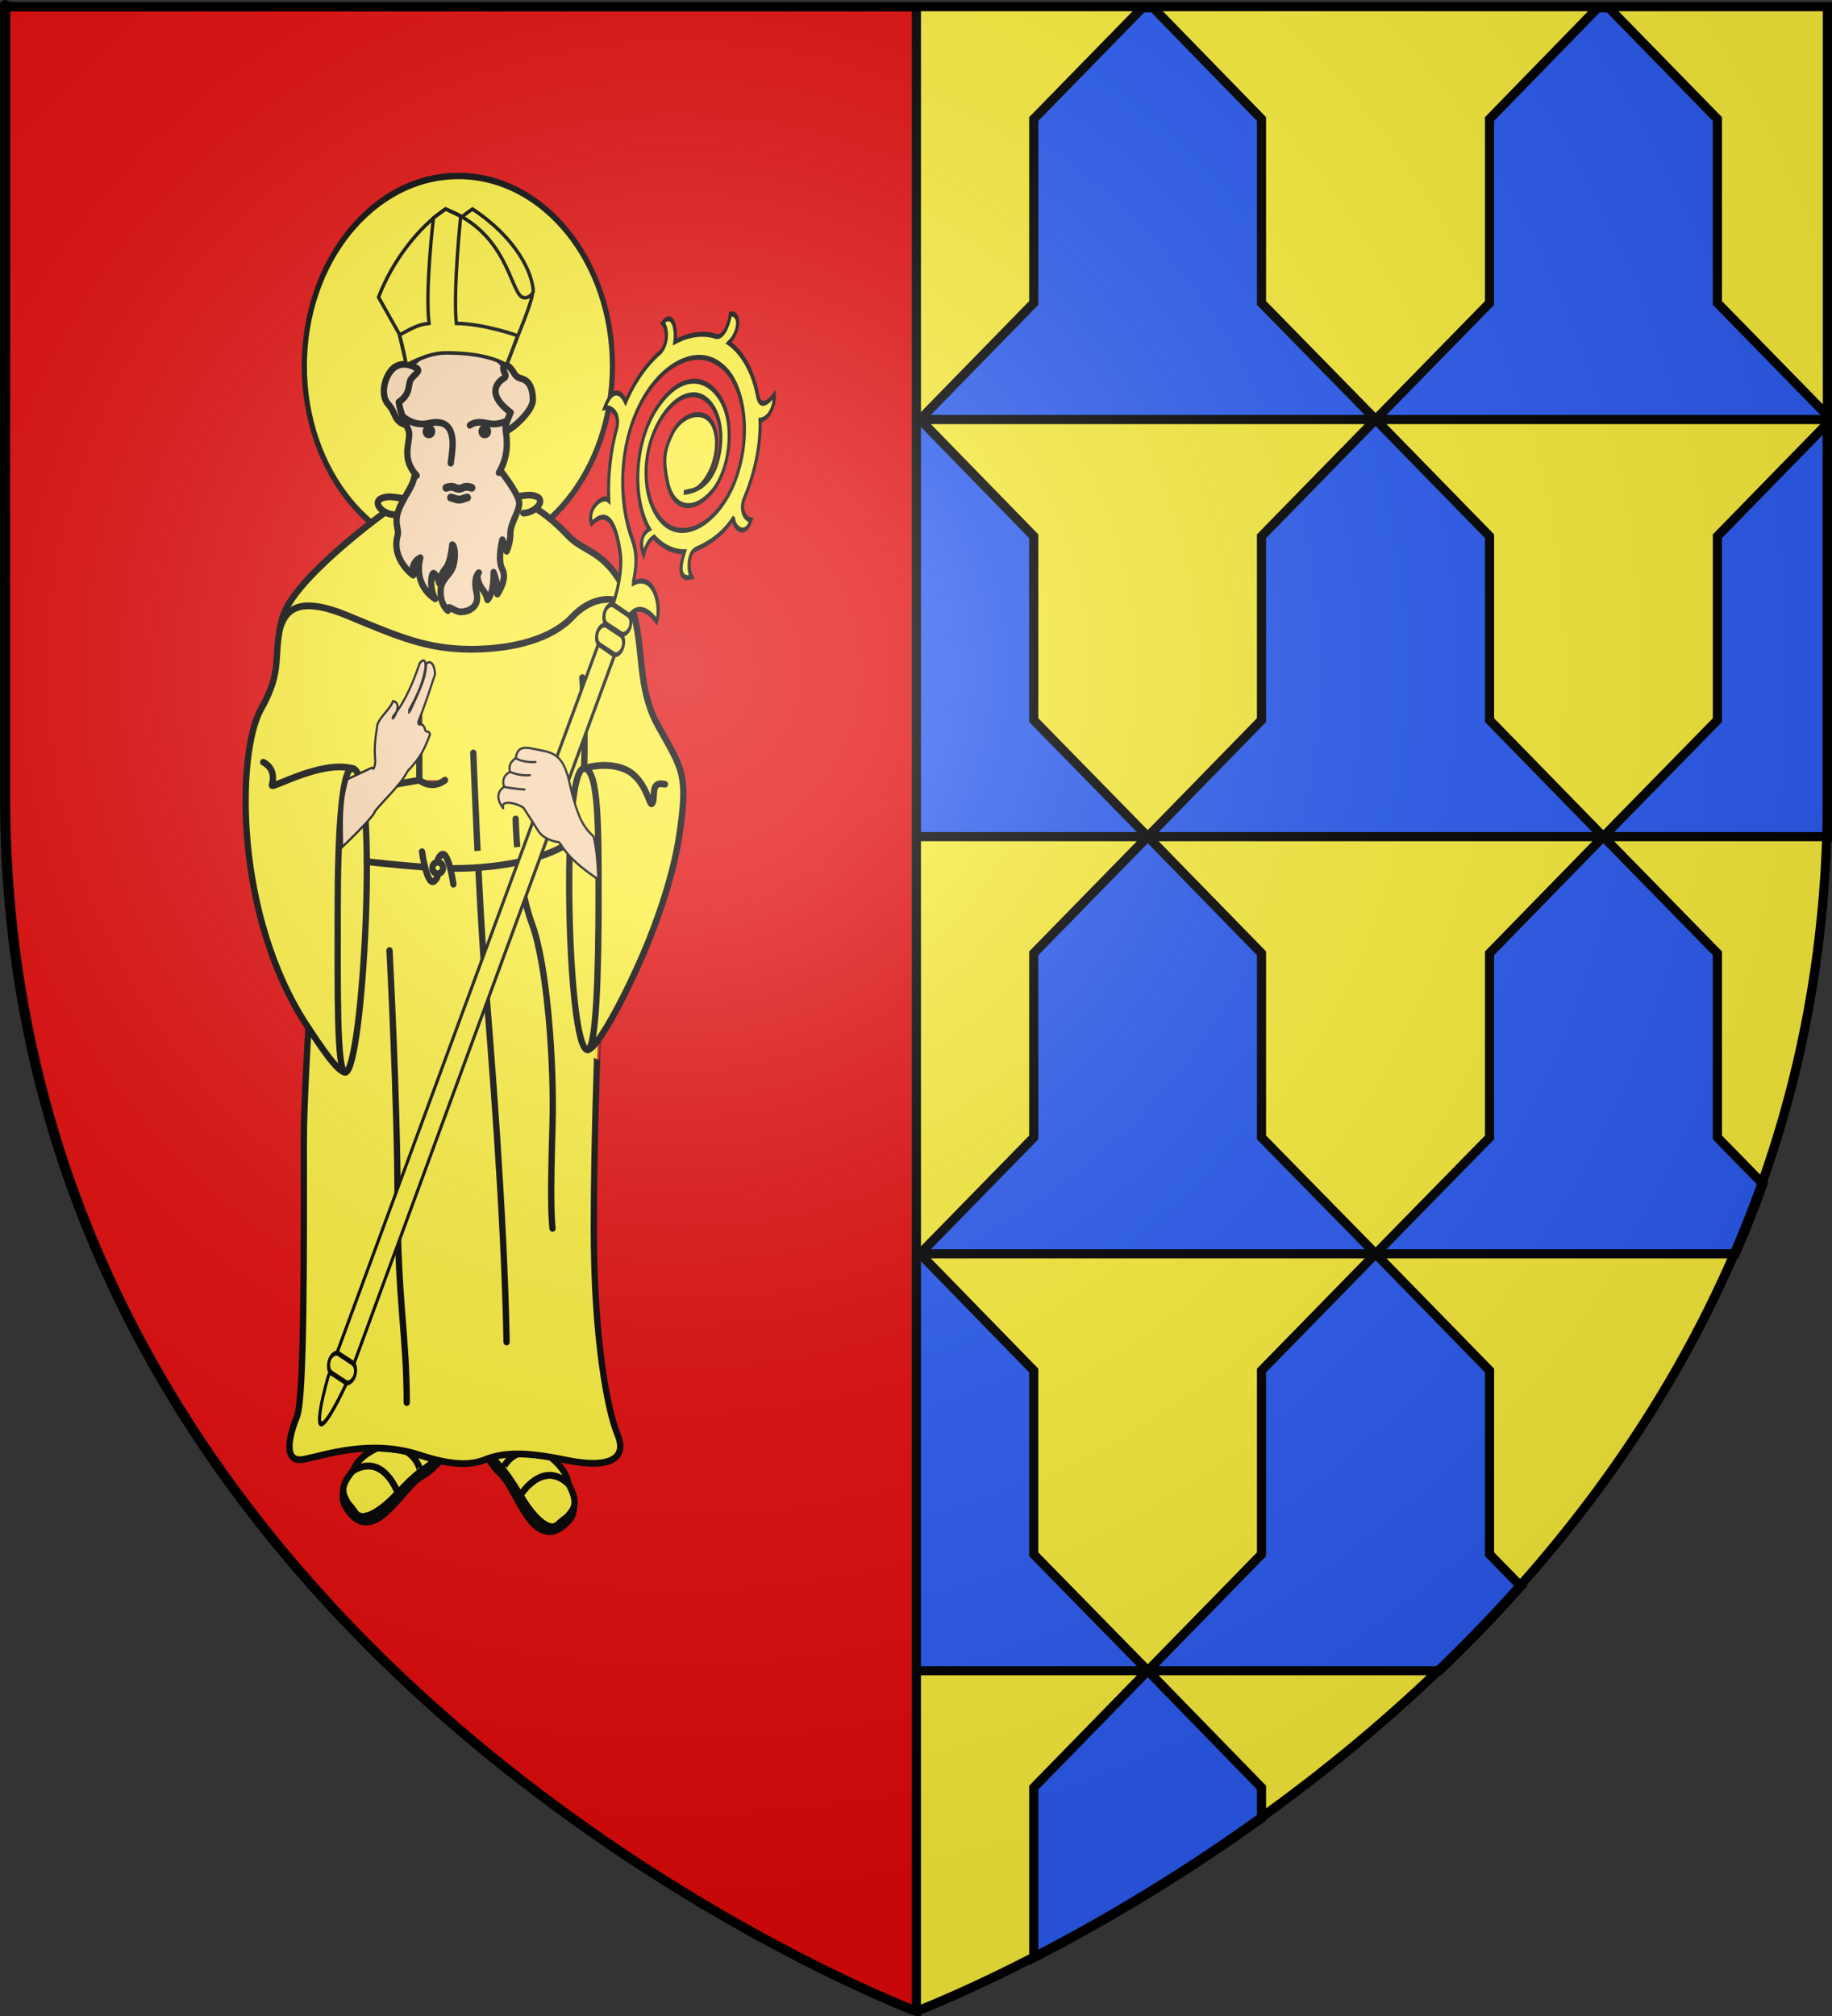 <?xml version="1.0" encoding="UTF-8" standalone="no"?>
<svg
   xmlns:dc="http://purl.org/dc/elements/1.1/"
   xmlns:cc="http://creativecommons.org/ns#"
   xmlns:rdf="http://www.w3.org/1999/02/22-rdf-syntax-ns#"
   xmlns:svg="http://www.w3.org/2000/svg"
   xmlns="http://www.w3.org/2000/svg"
   xmlns:xlink="http://www.w3.org/1999/xlink"
   xmlns:sodipodi="http://sodipodi.sourceforge.net/DTD/sodipodi-0.dtd"
   xmlns:inkscape="http://www.inkscape.org/namespaces/inkscape"
   height="660"
   width="600"
   version="1.0"
   id="svg2"
   sodipodi:version="0.32"
   inkscape:version="0.46"
   sodipodi:docname="Blason Saint-Folquin.svg"
   sodipodi:docbase="E:\DIVERS\Héraldique"
   inkscape:export-filename="/Users/olivier/Desktop/Blason Rouge/Blason_Vide_3D.png"
   inkscape:export-xdpi="144"
   inkscape:export-ydpi="144"
   inkscape:output_extension="org.inkscape.output.svg.inkscape">
  <rect width="100%" height="100%" fill="#333333" stroke="none"/>
  <sodipodi:namedview
     inkscape:window-height="813"
     inkscape:window-width="1152"
     inkscape:pageshadow="2"
     inkscape:pageopacity="0.0"
     guidetolerance="10.0"
     gridtolerance="10.0"
     objecttolerance="10.0"
     borderopacity="1.0"
     bordercolor="#666666"
     pagecolor="#ffffff"
     id="base"
     showgrid="false"
     height="660px"
     inkscape:zoom="0.92121173"
     inkscape:cx="300"
     inkscape:cy="329.99986"
     inkscape:window-x="5"
     inkscape:window-y="259"
     inkscape:current-layer="g12"
     showguides="true">
    <inkscape:grid
       type="xygrid"
       id="grid3713" />
  </sodipodi:namedview>
  <desc
     id="desc4">Flag of Canton of Valais (Wallis)</desc>
  <defs
     id="defs6">
    <inkscape:perspective
       sodipodi:type="inkscape:persp3d"
       inkscape:vp_x="0 : 330 : 1"
       inkscape:vp_y="0 : 1000 : 0"
       inkscape:vp_z="600 : 330 : 1"
       inkscape:persp3d-origin="300 : 220 : 1"
       id="perspective67" />
    <linearGradient
       id="linearGradient2893">
      <stop
         style="stop-color:white;stop-opacity:0.314;"
         offset="0"
         id="stop2895" />
      <stop
         id="stop2897"
         offset="0.19"
         style="stop-color:white;stop-opacity:0.251;" />
      <stop
         style="stop-color:#6b6b6b;stop-opacity:0.125;"
         offset="0.6"
         id="stop2901" />
      <stop
         style="stop-color:black;stop-opacity:0.125;"
         offset="1"
         id="stop2899" />
    </linearGradient>
    <radialGradient
       inkscape:collect="always"
       xlink:href="#linearGradient2893"
       id="radialGradient3163"
       gradientUnits="userSpaceOnUse"
       gradientTransform="matrix(1.353,0,0,1.349,-77.629,-85.747)"
       cx="221.445"
       cy="226.331"
       fx="221.445"
       fy="226.331"
       r="300" />
    <inkscape:perspective
       sodipodi:type="inkscape:persp3d"
       inkscape:vp_x="0 : 339.95499 : 1"
       inkscape:vp_y="0 : 1000 : 0"
       inkscape:vp_z="556.59698 : 339.95499 : 1"
       inkscape:persp3d-origin="278.29849 : 226.63666 : 1"
       id="perspective27" />
    <marker
       id="ArrowEnd"
       viewBox="0 0 10 10"
       refX="0"
       refY="5"
       markerUnits="strokeWidth"
       markerWidth="4"
       markerHeight="3"
       orient="auto">
      <path
         d="M 0 0 L 10 5 L 0 10 z"
         id="path7" />
    </marker>
    <marker
       id="ArrowStart"
       viewBox="0 0 10 10"
       refX="10"
       refY="5"
       markerUnits="strokeWidth"
       markerWidth="4"
       markerHeight="3"
       orient="auto">
      <path
         d="M 10 0 L 0 5 L 10 10 z"
         id="path10" />
    </marker>
    <inkscape:perspective
       sodipodi:type="inkscape:persp3d"
       inkscape:vp_x="0 : 330 : 1"
       inkscape:vp_y="0 : 1000 : 0"
       inkscape:vp_z="600 : 330 : 1"
       inkscape:persp3d-origin="300 : 220 : 1"
       id="perspective204" />
    <linearGradient
       id="linearGradient4104">
      <stop
         style="stop-color:#ffffff;stop-opacity:0.314"
         offset="0"
         id="stop4106" />
      <stop
         style="stop-color:#ffffff;stop-opacity:0.251"
         offset="0.19"
         id="stop4108" />
      <stop
         style="stop-color:#6b6b6b;stop-opacity:0.125"
         offset="0.6"
         id="stop4110" />
      <stop
         style="stop-color:#000000;stop-opacity:0.125"
         offset="1"
         id="stop4112" />
    </linearGradient>
    <radialGradient
       cx="285.186"
       cy="200.448"
       r="300"
       fx="285.186"
       fy="200.448"
       id="radialGradient11919"
       xlink:href="#linearGradient2893"
       gradientUnits="userSpaceOnUse"
       gradientTransform="matrix(1.551,0,0,1.35,-227.894,-51.264)" />
    <inkscape:perspective
       sodipodi:type="inkscape:persp3d"
       inkscape:vp_x="0 : 526.18109 : 1"
       inkscape:vp_y="0 : 1000 : 0"
       inkscape:vp_z="744.09448 : 526.18109 : 1"
       inkscape:persp3d-origin="372.04724 : 350.78739 : 1"
       id="perspective14" />
    <inkscape:perspective
       sodipodi:type="inkscape:persp3d"
       inkscape:vp_x="0 : 381.5 : 1"
       inkscape:vp_y="0 : 1000 : 0"
       inkscape:vp_z="603 : 381.5 : 1"
       inkscape:persp3d-origin="301.5 : 254.33333 : 1"
       id="perspective28" />
    <linearGradient
       id="linearGradient2724">
      <stop
         style="stop-color:#ffffff;stop-opacity:0.314;"
         offset="0"
         id="stop2726" />
      <stop
         id="stop2728"
         offset="0.19"
         style="stop-color:#ffffff;stop-opacity:0.251;" />
      <stop
         style="stop-color:#6b6b6b;stop-opacity:0.125;"
         offset="0.6"
         id="stop2730" />
      <stop
         style="stop-color:#000000;stop-opacity:0.125;"
         offset="1"
         id="stop2732" />
    </linearGradient>
    <linearGradient
       id="linearGradient2955">
      <stop
         style="stop-color:white;stop-opacity:0;"
         offset="0"
         id="stop2965" />
      <stop
         style="stop-color:black;stop-opacity:0.646;"
         offset="1"
         id="stop2959" />
    </linearGradient>
    <radialGradient
       inkscape:collect="always"
       xlink:href="#linearGradient2893"
       id="radialGradient3236"
       gradientUnits="userSpaceOnUse"
       gradientTransform="matrix(1.215,1.531577e-24,1.464684e-23,1.267,-839.192,-490.489)"
       cx="858.042"
       cy="579.933"
       fx="858.042"
       fy="579.933"
       r="300" />
    <inkscape:perspective
       id="perspective2798"
       inkscape:persp3d-origin="306 : 264 : 1"
       inkscape:vp_z="612 : 396 : 1"
       inkscape:vp_y="0 : 1000 : 0"
       inkscape:vp_x="0 : 396 : 1"
       sodipodi:type="inkscape:persp3d" />
    <inkscape:perspective
       id="perspective10"
       inkscape:persp3d-origin="372.04724 : 350.78739 : 1"
       inkscape:vp_z="744.09448 : 526.18109 : 1"
       inkscape:vp_y="0 : 1000 : 0"
       inkscape:vp_x="0 : 526.18109 : 1"
       sodipodi:type="inkscape:persp3d" />
  </defs>
  <g
     inkscape:groupmode="layer"
     id="layer3"
     inkscape:label="Fond écu"
     style="display:inline">
    <path
       id="path2188"
       d="M 598.875,2.188 L 598.875,260.719 C 598.875,307.589 590.828,349.79 577.375,387.594 L 562.469,372.375 L 562.469,312.094 L 525.094,273.906 L 598.5,273.906 L 598.5,138.625 L 562.469,175.562 L 562.469,235.75 L 525.094,273.906 L 487.844,235.75 L 487.844,175.562 L 450.531,137.344 L 598.5,137.344 L 598.5,136.031 L 562.469,99.188 L 562.469,38.969 L 526.906,2.562 L 523.281,2.562 L 487.844,38.969 L 487.844,99.188 L 450.531,137.344 L 413.156,99.188 L 413.156,38.969 L 377.688,2.562 L 374.125,2.562 L 338.562,38.969 L 338.562,99.188 L 301.312,137.344 L 263.938,99.188 L 263.938,38.969 L 228.438,2.562 L 224.875,2.562 L 189.375,38.969 L 189.375,99.188 L 152,137.344 L 114.719,99.188 L 114.719,38.969 L 79.188,2.562 L 75.625,2.562 L 40.156,38.969 L 40.156,99.188 L 2.781,137.344 L 1.875,136.406 C 1.875,103.436 1.875,2.188 1.875,2.188 L 598.875,2.188 z M 2.781,137.344 L 1.875,138.281 C 1.875,138.043 1.875,137.578 1.875,137.344 L 2.781,137.344 z M 2.781,137.344 L 152,137.344 L 114.719,175.562 L 114.719,235.75 L 77.406,273.906 L 40.156,235.75 L 40.156,175.562 L 2.781,137.344 z M 77.406,273.906 L 40.156,312.094 L 40.156,372.375 L 23.875,388.969 C 11.413,354.383 3.471,316.099 2.094,273.906 L 77.406,273.906 z M 77.406,273.906 L 226.656,273.906 L 189.375,312.094 L 189.375,372.375 L 152,410.469 L 114.719,372.375 L 114.719,312.094 L 77.406,273.906 z M 152,410.469 L 114.719,448.688 L 114.719,508.844 L 103.531,520.281 C 75.944,489.443 50.796,452.974 32.406,410.469 L 152,410.469 z M 152,410.469 L 301.312,410.469 L 263.938,448.688 L 263.938,508.844 L 226.656,546.969 L 189.375,508.844 L 189.375,448.688 L 152,410.469 z M 226.656,546.969 L 189.375,585.219 L 189.375,596.5 C 169.816,582.542 149.311,566.093 129.344,546.969 L 226.656,546.969 z M 226.656,546.969 L 375.906,546.969 L 338.562,585.219 L 338.562,640.938 C 315.351,652.872 300.375,658.5 300.375,658.5 C 300.375,658.5 286.16,653.171 263.938,641.844 L 263.938,585.219 L 226.656,546.969 z M 375.906,546.969 L 471.406,546.969 C 452.04,565.517 432.179,581.565 413.156,595.25 L 413.156,585.219 L 375.906,546.969 z M 375.906,546.969 L 338.562,508.844 L 338.562,448.688 L 301.312,410.469 L 450.531,410.469 L 413.156,448.688 L 413.156,508.844 L 375.906,546.969 z M 450.531,410.469 L 568.344,410.469 C 550.148,452.527 525.339,488.682 498.094,519.312 L 487.844,508.844 L 487.844,448.688 L 450.531,410.469 z M 450.531,410.469 L 413.156,372.375 L 413.156,312.094 L 375.906,273.906 L 525.094,273.906 L 487.844,312.094 L 487.844,372.375 L 450.531,410.469 z M 375.906,273.906 L 338.562,235.75 L 338.562,175.562 L 301.312,137.344 L 450.531,137.344 L 413.156,175.562 L 413.156,235.75 L 375.906,273.906 z M 375.906,273.906 L 338.562,312.094 L 338.562,372.375 L 301.312,410.469 L 263.938,372.375 L 263.938,312.094 L 226.656,273.906 L 375.906,273.906 z M 226.656,273.906 L 189.375,235.75 L 189.375,175.562 L 152,137.344 L 301.312,137.344 L 263.938,175.562 L 263.938,235.75 L 226.656,273.906 z M 568.344,410.469 C 569.148,408.609 569.938,406.727 570.719,404.844 C 569.938,406.732 569.151,408.603 568.344,410.469 z M 32.406,410.469 C 31.768,408.993 31.122,407.522 30.5,406.031 C 31.122,407.518 31.769,408.996 32.406,410.469 z M 25.906,394.438 C 26.593,396.25 27.288,398.052 28,399.844 C 27.29,398.052 26.592,396.25 25.906,394.438 z M 574.75,394.75 C 574.19,396.227 573.608,397.693 573.031,399.156 C 573.61,397.694 574.188,396.227 574.75,394.75 z M 491.125,526.969 C 489.412,528.81 487.665,530.638 485.938,532.438 C 487.668,530.635 489.409,528.813 491.125,526.969 z M 110.844,528.281 C 112.528,530.079 114.24,531.836 115.938,533.594 C 114.242,531.84 112.525,530.075 110.844,528.281 z M 402.688,602.594 C 401.276,603.563 399.867,604.495 398.469,605.438 C 399.866,604.496 401.277,603.562 402.688,602.594 z M 363.562,627.281 C 360.807,628.874 358.13,630.378 355.5,631.844 C 358.135,630.376 360.802,628.877 363.562,627.281 z"
       style="fill:#fcef3c;fill-opacity:1;fill-rule:evenodd;stroke:none;stroke-width:1px;stroke-linecap:butt;stroke-linejoin:miter;stroke-opacity:1" />
    <path
       style="fill:#2b5df2;fill-opacity:1;fill-rule:evenodd;stroke:#000000;stroke-width:3;stroke-linecap:butt;stroke-linejoin:miter;stroke-miterlimit:4;stroke-dasharray:none;stroke-opacity:1;display:inline"
       d="M 526.906,2.562 L 562.469,38.969 L 562.469,99.188 L 598.5,136.031 L 598.5,137.344 L 450.531,137.344 L 487.844,99.188 L 487.844,38.969 L 523.281,2.562 L 526.906,2.562 z M 450.531,137.344 L 301.312,137.344 L 338.562,99.188 L 338.562,38.969 L 374.125,2.562 L 377.688,2.562 L 413.156,38.969 L 413.156,99.188 L 450.531,137.344 z M 450.531,137.344 L 487.844,175.562 L 487.844,235.75 L 525.094,273.906 L 375.906,273.906 L 413.156,235.75 L 413.156,175.562 L 450.531,137.344 z M 375.906,273.906 L 226.656,273.906 L 263.938,235.75 L 263.938,175.562 L 301.312,137.344 L 338.562,175.562 L 338.562,235.75 L 375.906,273.906 z M 375.906,273.906 L 413.156,312.094 L 413.156,372.375 L 450.531,410.469 L 301.312,410.469 L 338.562,372.375 L 338.562,312.094 L 375.906,273.906 z M 301.312,410.469 L 152,410.469 L 189.375,372.375 L 189.375,312.094 L 226.656,273.906 L 263.938,312.094 L 263.938,372.375 L 301.312,410.469 z M 301.312,410.469 L 338.562,448.688 L 338.562,508.844 L 375.906,546.969 L 226.656,546.969 L 263.938,508.844 L 263.938,448.688 L 301.312,410.469 z M 226.656,546.969 L 129.344,546.969 C 120.591,538.585 111.956,529.699 103.531,520.281 L 114.719,508.844 L 114.719,448.688 L 152,410.469 L 189.375,448.688 L 189.375,508.844 L 226.656,546.969 z M 226.656,546.969 L 263.938,585.219 L 263.938,641.844 C 244.027,631.695 217.684,616.704 189.375,596.5 L 189.375,585.219 L 226.656,546.969 z M 152,410.469 L 32.406,410.469 C 29.377,403.467 26.517,396.301 23.875,388.969 L 40.156,372.375 L 40.156,312.094 L 77.406,273.906 L 114.719,312.094 L 114.719,372.375 L 152,410.469 z M 77.406,273.906 L 114.719,235.75 L 114.719,175.562 L 152,137.344 L 189.375,175.562 L 189.375,235.75 L 226.656,273.906 L 77.406,273.906 z M 77.406,273.906 L 2.094,273.906 C 1.952,269.551 1.875,265.158 1.875,260.719 C 1.875,125.532 1.875,169.391 1.875,138.281 L 2.781,137.344 L 40.156,175.562 L 40.156,235.75 L 77.406,273.906 z M 2.781,137.344 L 40.156,99.188 L 40.156,38.969 L 75.625,2.562 L 79.188,2.562 L 114.719,38.969 L 114.719,99.188 L 152,137.344 L 2.781,137.344 z M 2.781,137.344 L 1.875,137.344 C 1.875,137.11 1.875,136.637 1.875,136.406 L 2.781,137.344 z M 152,137.344 L 189.375,99.188 L 189.375,38.969 L 224.875,2.562 L 228.438,2.562 L 263.938,38.969 L 263.938,99.188 L 301.312,137.344 L 152,137.344 z M 375.906,546.969 L 413.156,585.219 L 413.156,595.25 C 384.991,615.512 358.678,630.595 338.562,640.938 L 338.562,585.219 L 375.906,546.969 z M 375.906,546.969 L 413.156,508.844 L 413.156,448.688 L 450.531,410.469 L 487.844,448.688 L 487.844,508.844 L 498.094,519.312 C 489.394,529.093 480.461,538.296 471.406,546.969 L 375.906,546.969 z M 450.531,410.469 L 487.844,372.375 L 487.844,312.094 L 525.094,273.906 L 562.469,312.094 L 562.469,372.375 L 577.375,387.594 C 574.595,395.406 571.562,403.029 568.344,410.469 L 450.531,410.469 z M 525.094,273.906 L 562.469,235.75 L 562.469,175.562 L 598.5,138.625 L 598.5,273.906 L 525.094,273.906 z"
       id="path3164" />
    <path
       style="fill:#e20909;fill-opacity:1;fill-rule:evenodd;stroke:#000000;stroke-width:3;stroke-linecap:butt;stroke-linejoin:miter;stroke-miterlimit:4;stroke-dasharray:none;stroke-opacity:1"
       d="M 300.125,2.188 L 300.125,658.406 C 297.387,657.37 1.875,544.849 1.875,260.719 C 1.875,-24.733 1.875,2.188 1.875,2.188 L 300.125,2.188 z"
       id="path2855" />
    <g
       id="g2748"
       inkscape:label="Calque 1"
       transform="matrix(0.322,0,0,0.443,36.838,43.473)">
      <g
         transform="matrix(2.135,0,0,1.669,-85.709,-67.086)"
         id="g3775">
        <g
           id="g3777"
           inkscape:label="Fond écu"
           style="opacity:1" />
        <g
           id="g2752"
           inkscape:label="Meubles"
           style="opacity:1">
          <g
             style="overflow:visible"
             id="g2801">
            <g
               id="g2624">
              <g
                 id="g2647"
                 style="fill:#e20909">
                <circle
                   transform="matrix(1.243,0,0,1.425,16.623,-40.825)"
                   id="circle2649"
                   r="59.052"
                   cy="129.33"
                   cx="151.5"
                   sodipodi:cx="151.5"
                   sodipodi:cy="129.33"
                   sodipodi:rx="59.051998"
                   sodipodi:ry="59.051998"
                   style="fill:#fcef3c;stroke:#000000;stroke-width:1.99;stroke-linecap:round;stroke-linejoin:round;stroke-miterlimit:4;stroke-dasharray:none" />
                <g
                   transform="translate(51.064,28.738)"
                   id="g2651"
                   style="fill:#fcef3c">
                  <g
                     id="g2653"
                     style="fill:#fcef3c">
                    <path
                       id="path2655"
                       d="M 142.638,598.922 C 142.638,598.922 141.45,600.68 137.603,603.064 C 136.978,603.453 136.366,603.855 135.765,604.273 C 135.765,604.273 134.753,598.262 128.783,595.272 L 129.584,592.905 L 143.664,597.051 L 142.638,598.922 z"
                       style="fill:#fcef3c;stroke:#000000;stroke-width:3;stroke-linecap:round;stroke-linejoin:round" />
                    <path
                       id="path2657"
                       d="M 98.988,613.036 C 98.713,608.471 103.84,603.747 103.84,603.747 C 118.329,595.91 125.036,613.719 125.036,613.719 C 124.808,613.947 124.578,614.177 124.344,614.409 C 118.466,620.287 108.408,627.669 104.615,622.313 C 101.645,618.123 101.79,620.013 99.466,614.957 C 99.175,614.324 99.027,613.688 98.988,613.036 z"
                       style="fill:#fcef3c;stroke:#000000;stroke-width:3;stroke-linecap:round;stroke-linejoin:round" />
                  </g>
                  <g
                     id="g2659"
                     style="fill:#fcef3c">
                    <path
                       id="path2661"
                       d="M 128.782,595.271 C 124.104,594.337 119.546,593.919 115.186,593.85 C 115.186,593.85 105.89,597.459 103.84,603.746 C 118.329,595.909 125.036,613.718 125.036,613.718 C 124.808,613.946 124.578,614.176 124.344,614.408 C 118.466,620.286 108.408,627.668 104.615,622.312 C 101.645,618.122 101.79,620.012 99.466,614.956 C 99.175,614.323 99.027,613.686 98.988,613.035 C 98.988,613.035 98.509,615.639 98.988,617.416 C 99.466,619.193 103.703,626.574 109.581,626.574 C 115.459,626.574 119.56,622.473 124.685,617.346 C 129.811,612.222 132.137,608.672 137.126,606.007 C 140.91,603.985 145.233,599.491 145.233,599.491 C 144.362,599.314 143.495,599.122 142.637,598.92 C 142.637,598.92 141.449,600.678 137.602,603.062 C 136.977,603.451 136.365,603.853 135.764,604.271 C 135.765,604.272 134.752,598.262 128.782,595.271 z"
                       style="fill:#fcef3c;stroke:#000000;stroke-width:3;stroke-linecap:round;stroke-linejoin:round" />
                    <path
                       id="path2663"
                       d="M 125.036,613.719 C 129.009,609.763 132.228,606.736 135.765,604.273"
                       style="fill:#fcef3c;stroke:#000000;stroke-width:3;stroke-linecap:round;stroke-linejoin:round" />
                  </g>
                  <g
                     id="g2665"
                     style="fill:#fcef3c">
                    <path
                       id="path2667"
                       d="M 169.418,596.501 C 169.418,596.501 170.195,598.475 173.432,601.64 C 173.958,602.155 174.467,602.68 174.963,603.22 C 174.963,603.22 177.259,597.573 183.736,595.952 L 183.469,593.467 L 168.824,594.45 L 169.418,596.501 z"
                       style="fill:#fcef3c;stroke:#000000;stroke-width:3;stroke-linecap:round;stroke-linejoin:round" />
                    <path
                       id="path2669"
                       d="M 208.954,619.772 C 210.216,615.375 206.239,609.651 206.239,609.651 C 193.801,598.85 183.381,614.771 183.381,614.771 C 183.554,615.042 183.73,615.319 183.906,615.597 C 188.365,622.613 196.577,632.005 201.445,627.603 C 205.256,624.159 204.703,625.973 208.071,621.541 C 208.49,620.987 208.774,620.399 208.954,619.772 z"
                       style="fill:#fcef3c;stroke:#000000;stroke-width:3;stroke-linecap:round;stroke-linejoin:round" />
                  </g>
                  <g
                     id="g2671"
                     style="fill:#fcef3c">
                    <path
                       id="path2673"
                       d="M 183.736,595.952 C 188.505,596.058 193.045,596.641 197.317,597.522 C 197.317,597.522 205.605,603.067 206.238,609.651 C 193.8,598.85 183.38,614.771 183.38,614.771 C 183.553,615.042 183.729,615.319 183.905,615.597 C 188.364,622.613 196.576,632.005 201.444,627.603 C 205.255,624.159 204.702,625.973 208.07,621.541 C 208.49,620.986 208.774,620.398 208.954,619.771 C 208.954,619.771 208.854,622.417 208.001,624.045 C 207.148,625.678 201.407,631.96 195.669,630.681 C 189.933,629.403 186.822,624.508 182.934,618.391 C 179.046,612.273 177.548,608.302 173.258,604.616 C 170.004,601.82 166.761,596.493 166.761,596.493 C 167.65,596.51 168.537,596.511 169.419,596.5 C 169.419,596.5 170.196,598.474 173.433,601.639 C 173.959,602.154 174.468,602.679 174.964,603.219 C 174.963,603.22 177.259,597.572 183.736,595.952 z"
                       style="fill:#fcef3c;stroke:#000000;stroke-width:3;stroke-linecap:round;stroke-linejoin:round" />
                    <path
                       id="path2675"
                       d="M 183.38,614.771 C 180.362,610.047 177.879,606.391 174.963,603.219"
                       style="fill:#fcef3c;stroke:#000000;stroke-width:3;stroke-linecap:round;stroke-linejoin:round" />
                  </g>
                </g>
                <g
                   transform="translate(51.064,28.738)"
                   id="g2693"
                   style="fill:#fcef3c">
                  <path
                     id="path2695"
                     d="M 218.389,496.763 C 218.389,545.609 224.951,577.321 229.689,587.892 C 234.428,598.462 226.043,603.202 205.267,599.193 C 184.489,595.184 174.647,595.912 165.899,599.193 C 157.15,602.473 145.121,599.921 135.644,597.005 C 112.03,589.742 90.444,597.005 80.237,598.827 C 70.031,600.649 73.312,588.257 76.957,579.873 C 80.602,571.488 80.237,504.053 80.237,456.667 C 80.237,442.084 82.436,407.83 82.436,407.83 C 46.877,358.34 48.222,285.917 59.825,266.661 C 70.871,248.327 65.019,243.97 69.94,226.473 C 74.861,208.977 119.015,179.451 119.015,179.451 C 115.694,177.768 113.937,174.618 117.274,173.307 C 123.029,171.046 128.069,175.381 154.154,175.086 C 180.239,174.791 185.178,170.344 190.983,172.474 C 193.848,173.525 193.054,175.991 190.731,177.786 C 190.731,177.786 197.749,181.501 205.814,189.566 C 213.879,197.63 223.362,195.854 233.152,213.898 C 244.087,234.049 237.129,254.151 249.009,274.043 C 260.764,293.727 263.651,295.402 258.851,324.025 C 256.337,339.008 249.6,358.653 241.627,375.742 C 234.363,391.313 225.868,406.408 220.24,413.419 C 220.241,413.418 218.389,458.671 218.389,496.763 z"
                     style="fill:#fcef3c;stroke:#000000;stroke-width:3;stroke-linecap:round;stroke-linejoin:round" />
                  <path
                     id="path2697"
                     d="M 119.015,179.45 C 120.359,180.131 121.959,180.572 123.582,180.554"
                     style="fill:#fcef3c;stroke:#000000;stroke-width:3;stroke-linecap:round;stroke-linejoin:round" />
                  <path
                     id="path2699"
                     d="M 184.841,179.863 C 187.061,179.838 189.22,178.954 190.731,177.786"
                     style="fill:#fcef3c;stroke:#000000;stroke-width:3;stroke-linecap:round;stroke-linejoin:round" />
                  <path
                     id="path2701"
                     d="M 82.436,407.829 C 87.516,414.899 96.186,427.412 100.012,427.412"
                     style="fill:#fcef3c;stroke:#000000;stroke-width:3;stroke-linecap:round;stroke-linejoin:round" />
                  <path
                     id="path2703"
                     d="M 220.657,350.631 C 220.657,383.225 219.54,417.498 215.382,417.498 C 205.814,417.498 202.533,292.906 213.742,292.906 C 220.85,292.906 220.657,321.061 220.657,350.631 z"
                     style="fill:#fcef3c;stroke:#000000;stroke-width:3;stroke-linecap:round;stroke-linejoin:round" />
                  <path
                     id="path2705"
                     d="M 96.378,355.225 C 96.378,390.414 95.855,427.413 100.012,427.413 C 108.487,427.413 116.415,292.907 103.293,292.907 C 98.099,292.906 96.378,323.302 96.378,355.225 z"
                     style="fill:#fcef3c;stroke:#000000;stroke-width:3;stroke-linecap:round;stroke-linejoin:round" />
                  <path
                     id="path2707"
                     d="M 220.241,413.418 C 218.161,416.009 216.472,417.498 215.382,417.498"
                     style="fill:#fcef3c;stroke:#000000;stroke-width:3;stroke-linecap:round;stroke-linejoin:round" />
                  <path
                     id="path2709"
                     d="M 68.767,231.325 C 71.368,222.935 77.321,216.084 101.379,225.379 C 125.438,234.673 139.107,240.142 159.884,240.142 C 180.662,240.142 198.705,235.221 208,225.925 C 217.295,216.63 229.638,215.533 236.942,222.837"
                     style="fill:#fcef3c;stroke:#000000;stroke-width:3;stroke-linecap:round;stroke-linejoin:round" />
                  <path
                     id="path2711"
                     d="M 212.921,252.717 C 212.921,252.717 214.562,275.135 213.741,292.905 C 213.741,292.905 223.41,289.842 232.423,292.996 C 243.359,296.823 244.726,309.854 246.092,308.488 C 248.188,306.392 244.634,298.258 252.289,299.921"
                     style="fill:#fcef3c;stroke:#000000;stroke-width:3;stroke-linecap:round;stroke-linejoin:round" />
                  <path
                     id="path2713"
                     d="M 60.918,290.171 C 60.918,290.171 67.393,292.688 65.019,300.287 C 64.335,302.474 88.12,289.214 103.293,292.905"
                     style="fill:#fcef3c;stroke:#000000;stroke-width:3;stroke-linecap:round;stroke-linejoin:round" />
                  <path
                     id="path2715"
                     d="M 121.063,373.555 C 121.063,373.555 124.891,441.356 124.891,484.55 C 124.891,527.746 129.265,544.15 129.265,573.676"
                     style="fill:#fcef3c;stroke:#000000;stroke-width:3;stroke-linecap:round;stroke-linejoin:round" />
                  <path
                     id="path2717"
                     d="M 160.978,286.071 C 160.978,286.071 163.712,352.778 166.446,383.944 C 169.179,415.11 175.741,489.472 176.835,546.882"
                     style="fill:#fcef3c;stroke:#000000;stroke-width:3;stroke-linecap:round;stroke-linejoin:round" />
                  <path
                     id="path2719"
                     d="M 181.164,315.277 C 181.164,315.277 181.573,343.3 188.863,361.526 C 196.154,379.752 199.587,423.325 198.705,451.197 C 197.794,479.993 197.974,489.509 198.705,496.58"
                     style="fill:#fcef3c;stroke:#000000;stroke-width:3;stroke-linecap:round;stroke-linejoin:round" />
                  <path
                     id="path2721"
                     d="M 110.249,334.188 C 110.249,334.188 138.195,337.194 151.5,337.194 C 177.381,337.194 198.172,331.739 207.05,325.444"
                     style="fill:#fcef3c;stroke:#000000;stroke-width:3;stroke-linecap:round;stroke-linejoin:round" />
                  <path
                     id="path2723"
                     d="M 151.493,344.181 C 151.493,344.181 149.041,327.87 145.421,331.357 C 141.801,334.845 146.974,334.136 144.02,336.982 C 141.066,339.828 146.238,339.119 142.619,342.607 C 138.999,346.094 136.547,329.783 136.547,329.783"
                     style="fill:#fcef3c;stroke:#000000;stroke-width:3;stroke-linecap:round;stroke-linejoin:round" />
                  <circle
                     id="circle2725"
                     r="2.536"
                     cy="336.981"
                     cx="144.02"
                     sodipodi:cx="144.02"
                     sodipodi:cy="336.98099"
                     sodipodi:rx="2.536"
                     sodipodi:ry="2.536"
                     style="fill:#fcef3c;stroke:#000000;stroke-width:3;stroke-linecap:round;stroke-linejoin:round" />
                </g>
                <g
                   transform="translate(51.064,28.738)"
                   id="g2727"
                   style="fill:#e20909">
                  <path
                     id="path2731"
                     d="M 135.279,298.1 C 135.279,298.1 141.111,302.656 147.49,298.1"
                     style="fill:#e20909;stroke:#000000;stroke-width:3;stroke-linecap:round;stroke-linejoin:round" />
                  <line
                     id="line2733"
                     y2="298.1"
                     x2="135.279"
                     y1="302.511"
                     x1="108.13"
                     style="fill:#e20909;stroke:#000000;stroke-width:3;stroke-linecap:round;stroke-linejoin:round" />
                  <line
                     id="line2735"
                     y2="298.1"
                     x2="135.279"
                     y1="255.634"
                     x1="135.097"
                     style="fill:#e20909;stroke:#000000;stroke-width:3;stroke-linecap:round;stroke-linejoin:round" />
                </g>
                <g
                   transform="translate(51.064,28.738)"
                   id="g2737"
                   style="fill:#f7d5ad">
                  <path
                     id="path2739"
                     d="M 133.175,162.35 C 126.3,154.575 131.582,147.402 130.176,143.364 C 128.863,139.59 125.072,135.527 125.072,125.32 C 125.072,115.113 142.022,104.543 152.776,104.543 C 167.539,104.543 180.843,115.478 180.843,125.32 C 180.843,135.162 175.74,138.443 176.469,143.364 C 177.164,148.05 177.693,154.057 173.806,160.916 C 173.806,160.916 182.848,171.431 182.848,175.44 C 182.848,179.45 178.656,184.189 178.656,188.745 C 178.656,193.301 176.833,196.764 176.833,196.764 L 174.828,191.661 C 174.828,191.661 172.276,200.409 174.828,204.784 C 177.38,209.158 172.459,215.72 172.459,215.72 C 172.459,215.72 172.824,210.799 170.637,206.06 C 170.637,206.06 171.093,214.899 167.72,218.272 C 167.72,218.272 166.991,215.356 165.625,213.989 C 164.258,212.622 161.842,208.019 163.62,206.243 C 163.62,206.243 160.795,208.157 162.527,215.082 C 164.258,222.008 157.897,223.705 154.69,223.557 C 151.729,223.42 148.471,219.707 148.857,223.011 C 148.857,223.011 145.394,220.732 145.394,214.627 C 145.394,208.522 150.498,207.61 151.683,202.415 C 152.868,197.221 151.683,193.849 150.954,193.849 C 150.954,193.849 150.179,202.005 147.673,204.512 C 145.167,207.018 144.756,210.982 144.756,210.982 C 144.756,210.982 144.164,208.385 142.478,206.699 C 140.792,205.013 139.926,213.626 142.843,217.817 C 142.843,217.817 132.272,212.441 135.735,199.591 C 135.735,199.591 130.814,201.596 132.363,207.337 C 132.363,207.337 121.818,200.457 124.891,189.839 C 125.893,186.377 122.264,184.104 126.622,175.897 C 129.72,170.063 132.409,167.74 133.175,162.35 z"
                     style="fill:#f7d5ad" />
                  <path
                     id="path2741"
                     d="M 153.87,176.033 C 144.849,176.033 141.454,170.679 133.176,162.35 C 132.41,167.74 129.721,170.064 126.623,175.896 C 122.264,184.103 125.894,186.375 124.892,189.838 C 121.819,200.455 132.364,207.336 132.364,207.336 C 130.815,201.595 135.736,199.59 135.736,199.59 C 132.273,212.44 142.844,217.816 142.844,217.816 C 139.927,213.625 140.794,205.012 142.479,206.698 C 144.166,208.384 144.757,210.981 144.757,210.981 C 144.757,210.981 145.168,207.017 147.674,204.511 C 150.18,202.005 150.955,193.848 150.955,193.848 C 151.684,193.848 152.869,197.22 151.684,202.414 C 150.499,207.609 145.395,208.52 145.395,214.626 C 145.395,220.73 148.858,223.01 148.858,223.01 C 148.472,219.707 151.73,223.419 154.691,223.556 C 157.898,223.704 164.26,222.007 162.528,215.081 C 160.796,208.155 163.621,206.242 163.621,206.242 C 161.844,208.018 164.259,212.621 165.626,213.988 C 166.993,215.355 167.721,218.271 167.721,218.271 C 171.094,214.898 170.638,206.059 170.638,206.059 C 172.825,210.798 172.46,215.719 172.46,215.719 C 172.46,215.719 177.381,209.157 174.829,204.783 C 172.277,200.408 174.829,191.66 174.829,191.66 L 176.834,196.763 C 176.834,196.763 178.657,193.3 178.657,188.744 C 178.657,184.188 182.849,179.449 182.849,175.439 C 182.849,171.43 173.807,160.915 173.807,160.915 C 165.904,168.398 162.892,176.033 153.87,176.033 z"
                     style="fill:#f7d5ad" />
                  <path
                     id="path2743"
                     d="M 133.175,162.35 C 126.3,154.575 131.582,147.402 130.176,143.364 C 128.863,139.59 125.072,135.527 125.072,125.32 C 125.072,115.113 142.022,104.543 152.776,104.543 C 167.539,104.543 180.843,115.478 180.843,125.32 C 180.843,135.162 175.74,138.443 176.469,143.364 C 177.164,148.05 177.693,154.057 173.806,160.916 C 173.806,160.916 182.848,171.431 182.848,175.44 C 182.848,179.45 178.656,184.189 178.656,188.745 C 178.656,193.301 176.833,196.764 176.833,196.764 L 174.828,191.661 C 174.828,191.661 172.276,200.409 174.828,204.784 C 177.38,209.158 172.459,215.72 172.459,215.72 C 172.459,215.72 172.824,210.799 170.637,206.06 C 170.637,206.06 171.093,214.899 167.72,218.272 C 167.72,218.272 166.991,215.356 165.625,213.989 C 164.258,212.622 161.842,208.019 163.62,206.243 C 163.62,206.243 160.795,208.157 162.527,215.082 C 164.258,222.008 157.897,223.705 154.69,223.557 C 151.729,223.42 148.471,219.707 148.857,223.011 C 148.857,223.011 145.394,220.732 145.394,214.627 C 145.394,208.522 150.498,207.61 151.683,202.415 C 152.868,197.221 151.683,193.849 150.954,193.849 C 150.954,193.849 150.179,202.005 147.673,204.512 C 145.167,207.018 144.756,210.982 144.756,210.982 C 144.756,210.982 144.164,208.385 142.478,206.699 C 140.792,205.013 139.926,213.626 142.843,217.817 C 142.843,217.817 132.272,212.441 135.735,199.591 C 135.735,199.591 130.814,201.596 132.363,207.337 C 132.363,207.337 121.818,200.457 124.891,189.839 C 125.893,186.377 122.264,184.104 126.622,175.897 C 129.72,170.063 132.409,167.74 133.175,162.35 z"
                     style="fill:#f7d5ad;stroke:#000000;stroke-width:3;stroke-linecap:round;stroke-linejoin:round" />
                  <path
                     id="path2745"
                     d="M 133.175,162.35 C 133.434,162.642 133.71,162.936 134.004,163.23"
                     style="fill:#f7d5ad;stroke:#000000;stroke-width:3;stroke-linecap:round;stroke-linejoin:round" />
                  <path
                     id="path2747"
                     d="M 173.189,161.953 C 173.406,161.605 173.612,161.259 173.807,160.915"
                     style="fill:#f7d5ad;stroke:#000000;stroke-width:3;stroke-linecap:round;stroke-linejoin:round" />
                  <path
                     id="path2749"
                     d="M 127.168,136.84 C 127.168,136.84 132.181,141.722 139.835,140.082 C 147.49,138.442 151.135,141.722 151.135,149.195 C 151.135,152.111 150.224,157.761 150.224,157.761"
                     style="fill:#f7d5ad;stroke:#000000;stroke-width:3;stroke-linecap:round;stroke-linejoin:round" />
                  <path
                     id="path2751"
                     d="M 177.221,138.847 C 175.001,139.962 171.652,140.963 167.54,140.082 C 163.936,139.31 161.22,139.628 159.355,140.962"
                     style="fill:#f7d5ad;stroke:#000000;stroke-width:3;stroke-linecap:round;stroke-linejoin:round" />
                  <circle
                     id="circle2753"
                     r="1.502"
                     cy="143.728"
                     cx="139.836"
                     sodipodi:cx="139.836"
                     sodipodi:cy="143.728"
                     sodipodi:rx="1.502"
                     sodipodi:ry="1.502"
                     style="fill:#f7d5ad;stroke:#000000;stroke-width:3;stroke-linecap:round;stroke-linejoin:round" />
                  <circle
                     id="circle2755"
                     r="1.503"
                     cy="143.728"
                     cx="166.446"
                     sodipodi:cx="166.446"
                     sodipodi:cy="143.728"
                     sodipodi:rx="1.503"
                     sodipodi:ry="1.503"
                     style="fill:#f7d5ad;stroke:#000000;stroke-width:3;stroke-linecap:round;stroke-linejoin:round" />
                  <path
                     id="path2757"
                     d="M 158.113,172.977 C 157.353,172.977 155.775,173.872 154.199,173.872 C 152.621,173.872 151.044,172.977 150.284,172.977"
                     style="fill:#f7d5ad;stroke:#000000;stroke-width:3.5;stroke-linecap:round;stroke-linejoin:round" />
                  <path
                     id="path2759"
                     d="M 160.237,168.644 C 158.889,168.253 157.478,167.972 156.195,168.532 C 154.912,169.092 154.143,169.092 154.143,169.092 C 154.143,169.092 153.372,169.092 152.091,168.532 C 150.808,167.972 149.396,168.253 148.049,168.644"
                     style="fill:#f7d5ad;stroke:#000000;stroke-width:3.5;stroke-linecap:round;stroke-linejoin:round" />
                  <path
                     id="path2761"
                     d="M 178.77,135.297 C 164.579,125.445 175.627,120.102 175.627,120.102 C 177.142,119.065 175.807,117.82 175.448,116.909 C 175.171,116.206 174.681,111.683 178.953,115.955 C 180.491,117.493 180.593,119.51 183.738,120.261 C 186.882,121.013 189.342,123.542 189.342,129.761 C 189.342,134.682 179.59,142.666 176.504,143.594 C 176.493,143.516 176.482,143.439 176.47,143.362 C 176.066,140.636 177.452,138.412 178.77,135.297 z"
                     style="fill:#f7d5ad;stroke:#000000;stroke-width:3;stroke-linecap:round;stroke-linejoin:round" />
                  <path
                     id="path2763"
                     d="M 129.075,140.882 C 122.867,139.197 124.322,135.502 120.426,131.606 C 116.12,127.301 119.15,117.527 124.071,114.93 C 128.992,112.332 134.05,115.75 134.05,115.75 C 136.374,116.98 131.863,119.031 130.906,121.218 C 129.949,123.406 130.989,127.24 125.473,130.721 C 126.216,135.443 127.847,138.428 129.075,140.882 z"
                     style="fill:#f7d5ad;stroke:#000000;stroke-width:3;stroke-linecap:round;stroke-linejoin:round" />
                </g>
                <g
                   id="g2765"
                   style="fill:#e20909" />
                <g
                   id="g3957"
                   transform="matrix(0.441,0.285,-0.288,0.728,223.157,-125.094)">
                  <g
                     transform="matrix(-1,0,0,1,725.392,101.015)"
                     id="g4590">
                    <path
                       d="M 340.677,734.671 L 340.613,293.193 L 358.007,292.78 L 358.737,739.563 C 354.032,773.867 345.771,772.906 340.677,734.671 z"
                       style="fill:#fcef3c;fill-opacity:1;fill-rule:evenodd;stroke:#000000;stroke-width:2.835;stroke-linecap:butt;stroke-linejoin:miter;stroke-miterlimit:4;stroke-dasharray:none;stroke-opacity:1"
                       id="path2509" />
                    <rect
                       width="26.724"
                       height="11.757"
                       rx="5.879"
                       ry="5.879"
                       x="339.695"
                       y="275.676"
                       transform="matrix(1,1.5948166e-2,-1.3389139e-2,1,0,0)"
                       style="fill:#fcef3c;fill-opacity:1;stroke:#000000;stroke-width:2.835;stroke-linecap:round;stroke-linejoin:round;stroke-miterlimit:4;stroke-dasharray:none;stroke-opacity:1"
                       id="rect2511" />
                    <rect
                       width="26.724"
                       height="11.757"
                       rx="5.879"
                       ry="5.879"
                       x="339.695"
                       y="263.349"
                       transform="matrix(1,1.5948166e-2,-1.3389139e-2,1,0,0)"
                       style="fill:#fcef3c;fill-opacity:1;stroke:#000000;stroke-width:2.835;stroke-linecap:round;stroke-linejoin:round;stroke-miterlimit:4;stroke-dasharray:none;stroke-opacity:1"
                       id="rect2513" />
                    <g
                       transform="matrix(0.719,-0.693,0.695,0.721,145.969,-237.93)"
                       style="fill:#fcef3c"
                       id="g2768">
                      <path
                         d="M -152.227,364.335 C -167.231,367.131 -180.589,376.07 -190.366,387.796 C -195,393.353 -202.904,389.401 -205.191,384.73 C -213.885,393.065 -200.562,401.68 -196.889,398.868 C -202.323,409.909 -202.192,422.632 -200.272,434.639 C -199.005,442.568 -209.922,444.232 -214.358,442.019 C -211.545,452.907 -204.655,451.319 -197.377,444.69 C -192.027,456.542 -182.986,464.627 -177.147,468.483 C -177.089,473.843 -179.848,476.935 -183.058,479.199 C -175.302,481.51 -170.632,477.924 -171.003,471.378 C -147.889,481.771 -116.188,473.462 -105.3,448.952 C -94.412,424.442 -106.571,402.709 -126.244,394.197 C -145.918,385.685 -169.366,396.656 -174.105,414.426 C -178.844,432.197 -169.149,449.004 -151.51,450.051 C -138.44,450.827 -132.936,449.764 -125.722,439.55 C -118.508,429.335 -123.349,408.703 -137.324,404.207 C -151.298,399.712 -165.217,411.033 -166.399,425.018 C -166.735,428.988 -165.328,431.667 -163.614,437.657 C -170.908,418.715 -165.731,407.288 -152.22,401.257 C -136.468,394.226 -117.283,403.101 -111.282,419.022 C -104.624,436.684 -114.147,457.357 -131.361,464.645 C -150.122,472.586 -173.029,464.413 -182.946,446.821 C -193.645,427.84 -189.055,401.958 -171.812,388.616 C -153.093,372.946 -123.138,373.842 -105.465,390.739 C -85.231,408.783 -82.309,441.665 -97.731,463.877 C -113.406,486.454 -143.35,493.727 -170.366,486.796 C -184.597,483.145 -192.679,491.009 -195.43,491.721 C -196.968,473.098 -218.327,470.753 -226.022,476.952 C -218.765,481.041 -208.513,489.189 -211.942,499.374 C -207.007,504.193 -203.005,507.964 -199.459,511.5 C -193.397,505.46 -182.913,498.967 -173.339,498.779 C -160.406,498.526 -141.928,500.95 -145.6,518.84 C -135.393,521.512 -133.264,506.066 -138.991,501.608 C -125.139,499.343 -111.754,493.758 -100.71,485.046 C -93.264,481.185 -86.895,488.407 -85.2,493.078 C -77.582,484.986 -80.252,478.084 -90.092,474.664 C -81.658,464.491 -76.582,451.694 -75.272,438.577 C -72.963,431.073 -64.161,430.224 -59.745,433.515 C -56.482,424.349 -67.19,421.938 -75.147,425.733 C -76.168,412.887 -80.724,400.322 -88.304,389.889 C -91.962,382.927 -84.041,377.033 -80.803,375.445 C -84.591,366.433 -94.701,370.53 -96.429,380.639 C -107.512,370.172 -122.411,363.84 -137.647,363.233 C -145.993,362.654 -145.511,355.146 -143.297,349.229 C -151.216,350.475 -154.665,357.653 -152.227,364.335 z"
                         style="fill:#fcef3c;fill-opacity:1;fill-rule:evenodd;stroke:#000000;stroke-width:2.835;stroke-linecap:butt;stroke-linejoin:miter;stroke-miterlimit:4;stroke-dasharray:none;stroke-opacity:1"
                         id="path1576" />
                    </g>
                    <rect
                       width="26.724"
                       height="11.757"
                       rx="5.879"
                       ry="5.879"
                       x="345.897"
                       y="718.58"
                       transform="matrix(1,1.5948166e-2,-1.3389137e-2,1,0,0)"
                       style="fill:#fcef3c;fill-opacity:1;stroke:#000000;stroke-width:2.835;stroke-linecap:round;stroke-linejoin:round;stroke-miterlimit:4;stroke-dasharray:none;stroke-opacity:1"
                       id="rect4588" />
                  </g>
                </g>
                <g
                   style="fill:#fcef3c;stroke:#000000;stroke-width:5.224;stroke-miterlimit:4;stroke-dasharray:none;stroke-opacity:1"
                   transform="matrix(0.28,0,0,0.33,120.168,58.49)"
                   id="g4115">
                  <g
                     style="fill:#fcef3c;stroke:#000000;stroke-width:2.138;stroke-miterlimit:4;stroke-dasharray:none;stroke-opacity:1;display:inline"
                     id="g4117"
                     transform="matrix(2.413,0,0,2.474,-697.887,-67.685)">
                    <g
                       style="fill:#fcef3c;stroke:#000000;stroke-width:2.138;stroke-miterlimit:4;stroke-dasharray:none;stroke-opacity:1"
                       id="g7324">
                      <g
                         style="fill:#fcef3c;stroke:#000000;stroke-width:2.138;stroke-miterlimit:4;stroke-dasharray:none;stroke-opacity:1"
                         id="g4792">
                        <g
                           style="fill:#fcef3c;stroke:#000000;stroke-width:2.138;stroke-miterlimit:4;stroke-dasharray:none;stroke-opacity:1"
                           id="g5016">
                          <g
                             style="fill:#fcef3c;stroke:#000000;stroke-width:6.889;stroke-miterlimit:4;stroke-dasharray:none;stroke-opacity:1"
                             transform="matrix(0.332,0,0,0.29,316.66,-23.695)"
                             id="g3323">
                            <g
                               style="fill:#fcef3c;stroke:#000000;stroke-width:6.889;stroke-miterlimit:4;stroke-dasharray:none;stroke-opacity:1"
                               id="g4429">
                              <g
                                 style="fill:#fcef3c;stroke:#000000;stroke-width:1.317;stroke-miterlimit:4;stroke-dasharray:none;stroke-opacity:1"
                                 transform="matrix(5.123,0,0,5.339,54.315,65.948)"
                                 id="g4134">
                                <g
                                   style="fill:#fcef3c;stroke:#000000;stroke-width:1.317;stroke-miterlimit:4;stroke-dasharray:none;stroke-opacity:1"
                                   transform="translate(-2.780064e-5,3.741094e-4)"
                                   id="g2075">
                                <g
                                   style="fill:#fcef3c;stroke:#000000;stroke-width:1.039;stroke-miterlimit:4;stroke-dasharray:none;stroke-opacity:1"
                                   transform="matrix(1.342,0,0,1.198,-21.1,32.64)"
                                   id="g2143">
                                <g
                                   transform="matrix(1.026,0,0,1.026,-0.191,-6.283)"
                                   style="fill:#fcef3c;stroke:#000000;stroke-width:1.013;stroke-miterlimit:4;stroke-dasharray:none;stroke-opacity:1"
                                   id="g2145">
                                <path
                                   d="M 33.762,31.418 C 37.99,20.973 45.949,11.335 53.907,6.299 C 67.109,14.535 71.952,24.417 72.219,29.727 C 71.897,31.565 60.501,43.083 52.539,42.61 L 39.98,41.864 L 33.762,31.418 z"
                                   style="fill:#fcef3c;fill-opacity:1;fill-rule:evenodd;stroke:#000000;stroke-width:1.013;stroke-linecap:butt;stroke-linejoin:miter;stroke-miterlimit:4;stroke-dasharray:none;stroke-opacity:1"
                                   id="path2147" />
                                <path
                                   d="M 25.617,31.418 C 29.845,20.973 37.804,11.335 45.762,6.299 C 64.415,12.952 65.283,29.802 68.892,31.418 C 70.497,32.137 72.001,30.424 72.001,30.424 C 71.628,33.284 67.4,42.859 67.4,42.859 L 64.166,50.818 C 64.166,50.818 58.697,46.996 46.135,47.087 C 40.664,47.127 34.073,50.818 34.073,50.818 L 31.835,41.864 L 25.617,31.418 z"
                                   style="fill:#fcef3c;fill-opacity:1;fill-rule:evenodd;stroke:#000000;stroke-width:1.013;stroke-linecap:butt;stroke-linejoin:miter;stroke-miterlimit:4;stroke-dasharray:none;stroke-opacity:1"
                                   id="path2149" />
                                </g>
                                <path
                                   d="M 32.599,36.99 C 32.599,36.99 33.78,41.072 34.705,45.73 C 38.676,43.975 42.257,42.245 47.125,42.245 C 51.738,42.245 59.835,42.625 65.645,45.73 C 66.99,42.582 69.075,37.218 69.075,37.218 C 69.075,37.218 59.003,33.771 50.129,33.608 C 49.105,23.883 51.483,2.285 51.483,2.285 L 46.826,0.18 L 43.062,2.795 C 43.062,2.795 40.445,23.797 41.708,33.608 C 38.642,33.947 37.001,34.693 32.599,36.99 z"
                                   style="fill:#fcef3c;fill-opacity:1;fill-rule:evenodd;stroke:#000000;stroke-width:1.039;stroke-linecap:butt;stroke-linejoin:miter;stroke-miterlimit:4;stroke-dasharray:none;stroke-opacity:1"
                                   id="path2151" />
                                </g>
                                </g>
                              </g>
                            </g>
                          </g>
                          <g
                             transform="matrix(0.453,0,0,0.217,-19.099,-50.641)"
                             style="fill:#fcef3c;fill-opacity:1;stroke:#000000;stroke-width:6.824;stroke-miterlimit:4;stroke-dasharray:none;stroke-opacity:1"
                             id="g3802" />
                        </g>
                      </g>
                    </g>
                  </g>
                  <g
                     style="fill:#fcef3c;stroke:#000000;stroke-width:5.224;stroke-miterlimit:4;stroke-dasharray:none;stroke-opacity:1;display:inline"
                     id="g4132" />
                </g>
                <g
                   style="fill:#f7d5ad"
                   transform="translate(-316.379,75.449)"
                   id="g12">
                  <path
                     style="fill:#f7d5ad;fill-rule:evenodd;stroke:#000000;stroke-width:0.996;stroke-miterlimit:4;stroke-dasharray:none;stroke-opacity:1"
                     d="M 468.465,250.98 C 465.193,261.516 465.793,270.244 465.929,281.05 C 471.013,276.579 481.49,266.841 481.516,265.232 C 484.258,261.918 488.91,257.807 492.141,254.034 C 493.999,252.251 495.641,249.865 497.227,247.309 C 503.028,241.603 504.972,238.088 507.754,231.251 C 507.87,230.967 507.688,230.776 507.431,230.413 C 507.033,229.552 506.158,230.275 505.62,229.467 C 504.71,226.483 503.975,226.984 503.486,226.627 C 502.576,226.983 502.144,226.636 502.188,225.584 C 505.119,218.847 507.278,212.657 510.202,204.462 C 509.89,199.853 508.151,198.565 506.53,199.465 C 506.299,199.593 506.114,199.932 505.934,200.248 C 505.69,205.79 503.906,209.491 498.621,220.126 C 497.337,221.641 497.984,222.054 497.925,220.206 C 501.194,214.708 504.601,208.54 505.627,201.363 C 505.747,198.166 504.846,197.545 502.929,199.499 C 499.936,207.64 496.144,216.414 490.382,222.935 C 488.332,227.413 495.821,217.352 490.209,216.413 C 488.626,220.137 484.337,222.963 482.752,226.692 C 481.96,231.595 481.077,236.431 481.693,242.474 C 481.768,244.03 481.5,245.311 480.884,246.315 C 480.593,246.18 480.302,246.046 480.006,245.913 L 468.465,250.98 z"
                     id="path22"
                     sodipodi:nodetypes="cccccscccccscccccccccccc" />
                </g>
              </g>
            </g>
          </g>
          <g
             id="g2783"
             style="opacity:1;fill:#f7d5ad;stroke:#000000;stroke-width:1;stroke-miterlimit:4;stroke-dasharray:none;stroke-opacity:1;overflow:visible"
             transform="translate(51.339,53.453)">
            <path
               id="path2785"
               d="M 217.971,298.288 C 214.78,295.55 213.763,293.904 212.193,291.357 C 212.193,291.357 209.081,285.378 207.009,276.521 C 204.935,267.664 202.911,261.876 194.256,260.443 C 187.355,259.3 181.84,256.858 180.944,263.67 C 180.944,263.67 176.784,265.765 178.238,269.74 C 178.238,269.74 173.607,271.364 175.42,276.358 C 175.42,276.358 169.486,279.193 174.935,285.827 C 173.464,281.146 183.821,284.408 184.81,285.908 C 185.799,287.409 188.646,291.317 191.552,295.725 C 194.457,300.132 201.233,300.82 201.233,300.82 C 202.594,300.82 203.334,306.988 220.259,317.319 C 219.905,309.282 219.233,302.615 217.971,298.288 z"
               style="fill:#f7d5ad;stroke:#000000;stroke-width:1;stroke-linecap:round;stroke-linejoin:round;stroke-miterlimit:4;stroke-dasharray:none;stroke-opacity:1" />
            <path
               id="path2787"
               d="M 185.071,277.529 C 185.071,277.529 179.62,277.22 175.42,276.357"
               style="fill:#f7d5ad;stroke:#000000;stroke-width:1;stroke-linecap:round;stroke-linejoin:round;stroke-miterlimit:4;stroke-dasharray:none;stroke-opacity:1" />
            <path
               id="path2789"
               d="M 187.673,271.177 C 187.673,271.177 183.337,271.759 178.238,269.739"
               style="fill:#f7d5ad;stroke:#000000;stroke-width:1;stroke-linecap:round;stroke-linejoin:round;stroke-miterlimit:4;stroke-dasharray:none;stroke-opacity:1" />
            <path
               id="path2791"
               d="M 190.329,265.347 C 190.329,265.347 184.865,265.849 180.944,263.669"
               style="fill:#f7d5ad;stroke:#000000;stroke-width:1;stroke-linecap:round;stroke-linejoin:round;stroke-miterlimit:4;stroke-dasharray:none;stroke-opacity:1" />
          </g>
        </g>
        <g
           id="g2838"
           inkscape:label="Reflet final"
           style="display:inline" />
        <g
           id="g2840"
           inkscape:label="Contour final"
           style="display:inline" />
      </g>
    </g>
  </g>
  <g
     inkscape:groupmode="layer"
     id="layer4"
     inkscape:label="Meubles" />
  <g
     inkscape:groupmode="layer"
     id="layer2"
     inkscape:label="Reflet final"
     sodipodi:insensitive="true"
     style="display:inline">
    <path
       sodipodi:nodetypes="cccccc"
       d="M 300,658.5 C 300,658.5 598.5,546.18 598.5,260.728 C 598.5,-24.723 598.5,2.176 598.5,2.176 L 1.5,2.176 L 1.5,260.728 C 1.5,546.18 300,658.5 300,658.5 z"
       style="opacity:1;fill:url(#radialGradient3163);fill-opacity:1;fill-rule:evenodd;stroke:none;stroke-width:1px;stroke-linecap:butt;stroke-linejoin:miter;stroke-opacity:1"
       id="path2875"
       inkscape:export-xdpi="144"
       inkscape:export-ydpi="144" />
  </g>
  <g
     inkscape:groupmode="layer"
     id="layer1"
     inkscape:label="Contour final"
     sodipodi:insensitive="true">
    <path
       sodipodi:nodetypes="cccccc"
       d="M 300,658.5 C 300,658.5 1.5,546.18 1.5,260.728 C 1.5,-24.723 1.5,2.176 1.5,2.176 L 598.5,2.176 L 598.5,260.728 C 598.5,546.18 300,658.5 300,658.5 z"
       style="opacity:1;fill:none;fill-opacity:1;fill-rule:evenodd;stroke:#000000;stroke-width:3;stroke-linecap:butt;stroke-linejoin:miter;stroke-miterlimit:4;stroke-dasharray:none;stroke-opacity:1"
       id="path1411"
       inkscape:export-xdpi="144"
       inkscape:export-ydpi="144" />
  </g>
</svg>
